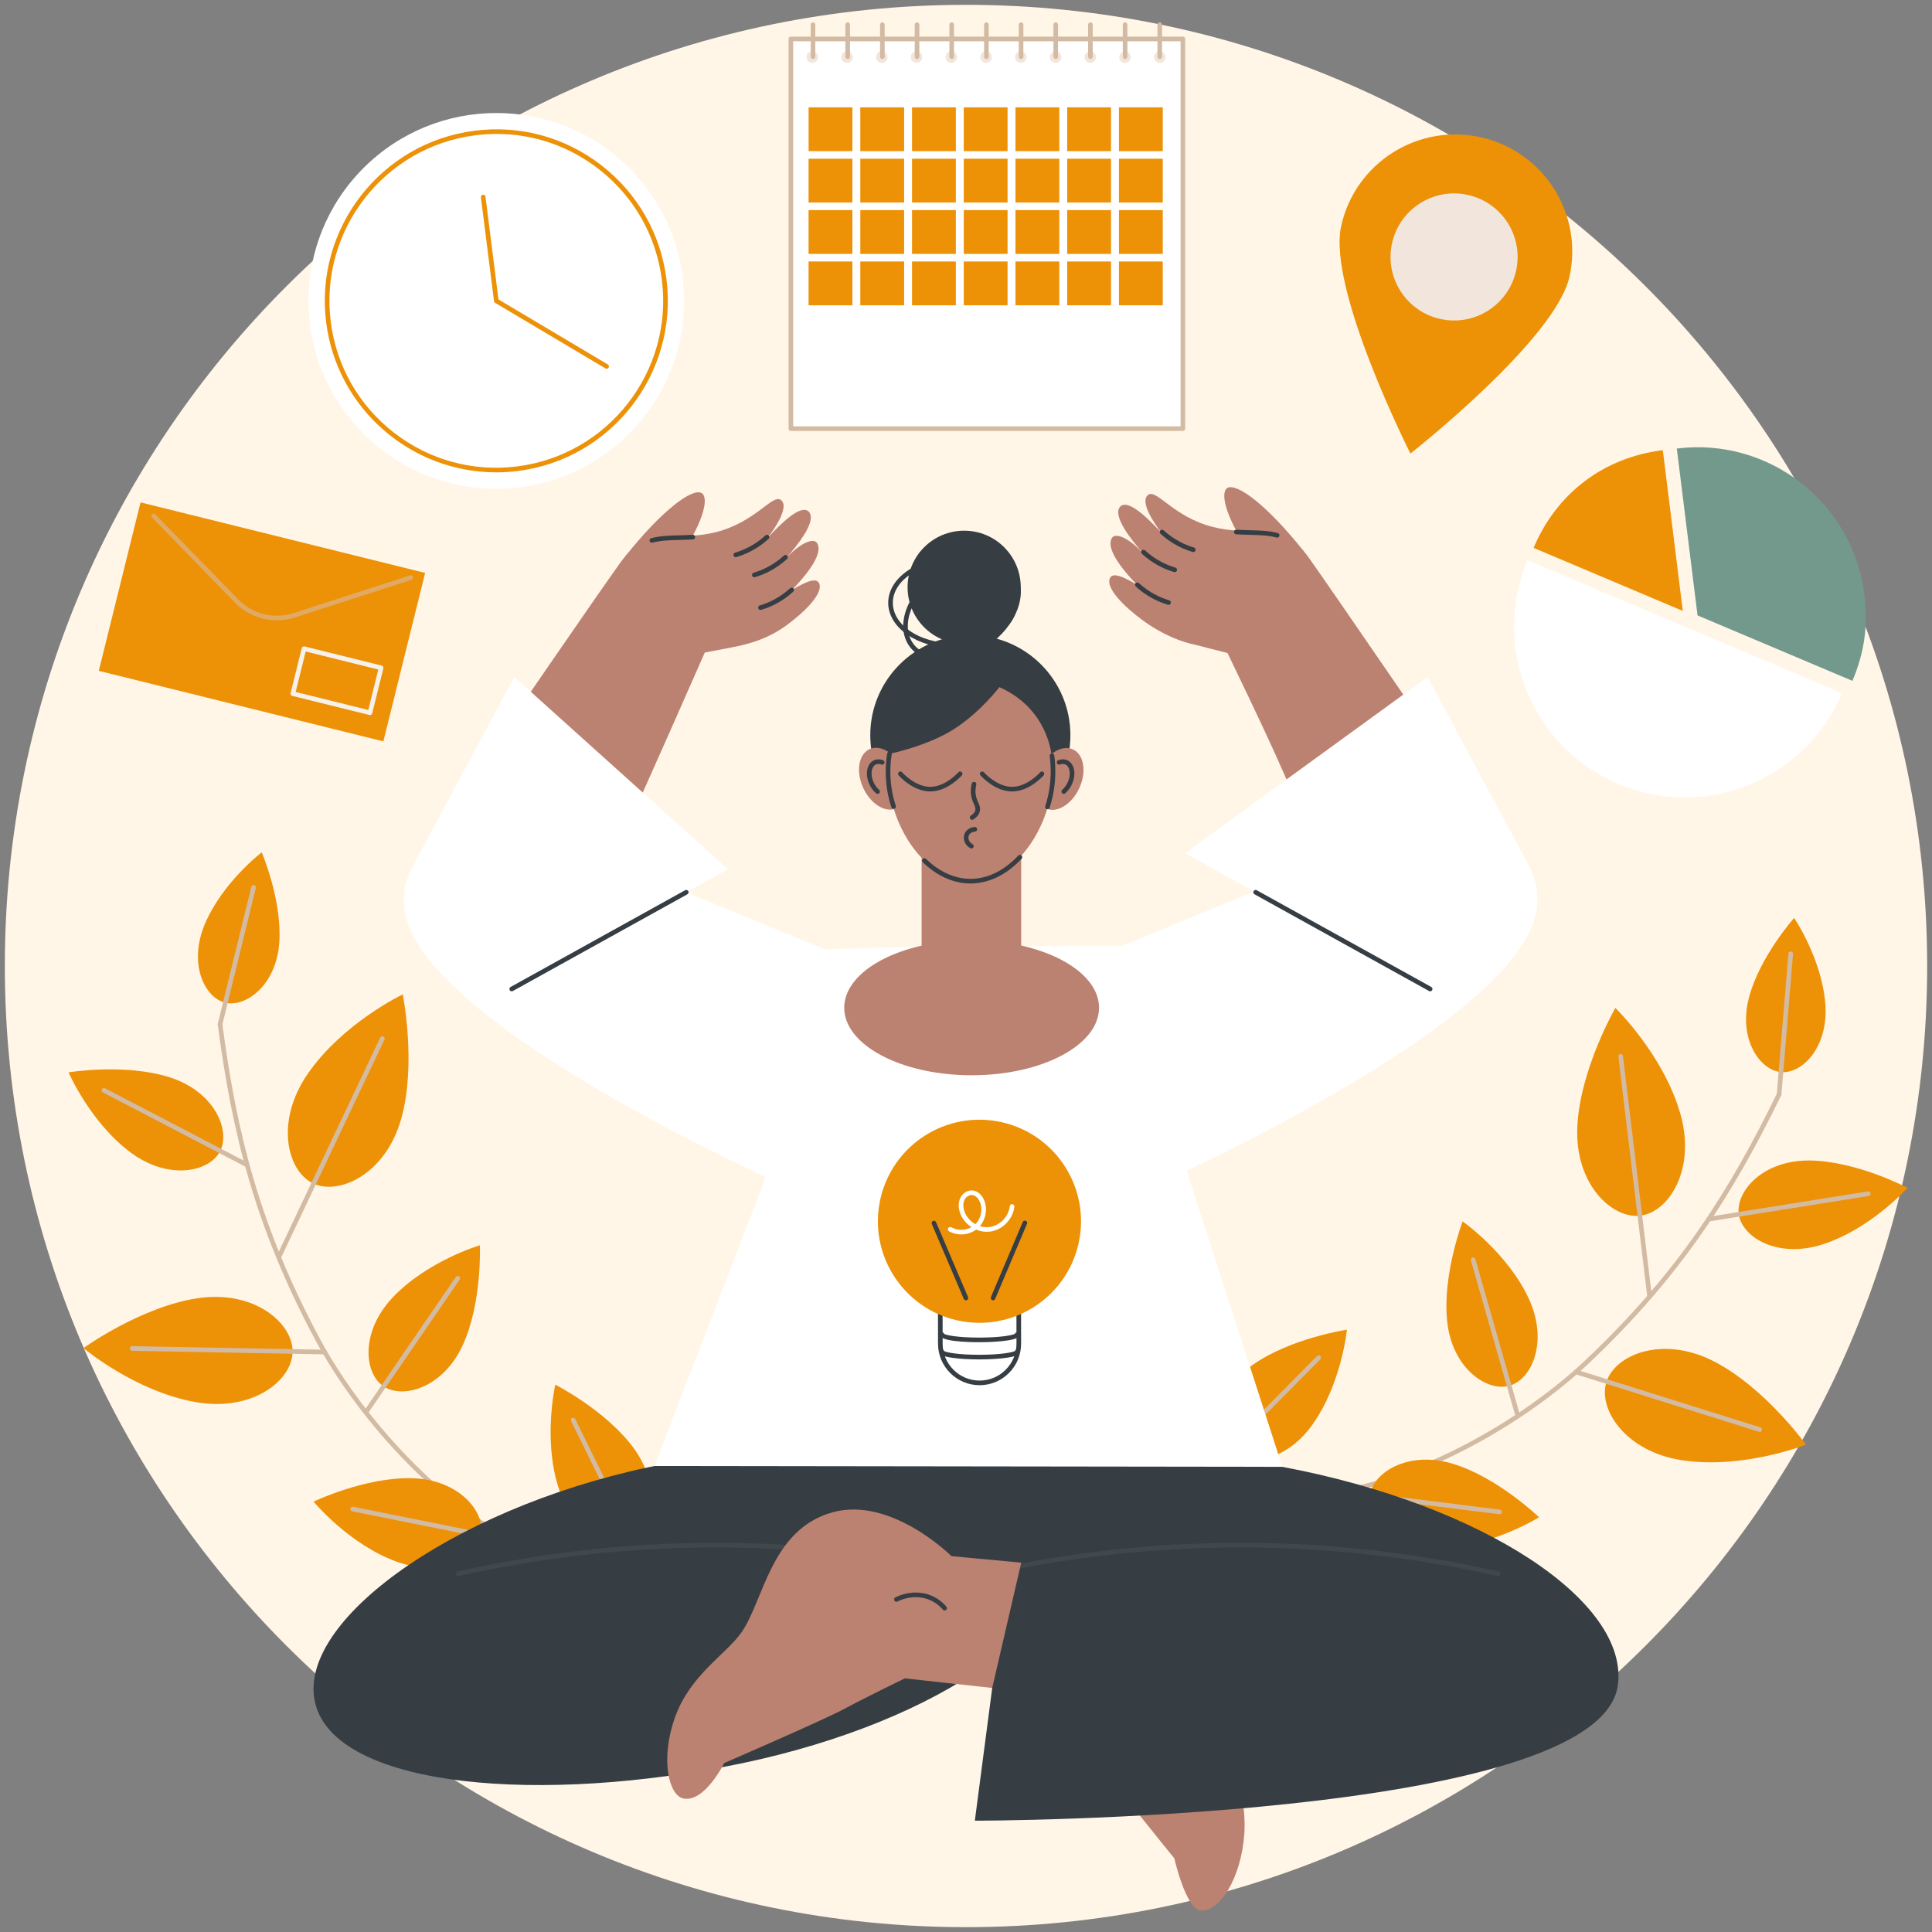 <svg width="362" height="362" viewBox="0 0 362 362" fill="none" xmlns="http://www.w3.org/2000/svg">
<rect x="0" y="0" width="362" height="362" fill="#808080" stroke="none"/>
<g clip-path="url(#clip0_683_1270)">
<path d="M181 361.094C280.463 361.094 361.094 280.463 361.094 181C361.094 81.537 280.463 0.906 181 0.906C81.537 0.906 0.906 81.537 0.906 181C0.906 280.463 81.537 361.094 181 361.094Z" fill="#FFF6E8"/>
<path d="M242.515 280.67C236.174 280.67 230.224 279.27 225.142 275.977C218.141 271.443 213.834 264.304 212.336 254.758C212.299 254.522 212.462 254.299 212.699 254.262C212.943 254.226 213.157 254.388 213.195 254.624C214.651 263.916 218.83 270.854 225.614 275.249C245.765 288.305 280.103 270.852 296.963 254.947C314.689 238.223 324.174 222.831 332.96 204.865C333.066 204.65 333.326 204.56 333.541 204.666C333.755 204.772 333.846 205.032 333.739 205.247C324.912 223.298 315.382 238.766 297.559 255.579C284.718 267.693 261.816 280.668 242.515 280.668V280.67Z" fill="#D3BBA3"/>
<path d="M341.612 233.129C333.21 235.877 326.5 231.936 325.811 227.604C325.122 223.274 330.275 217.338 339.115 217.444C347.913 217.55 357.423 222.569 357.423 222.569C357.423 222.569 350.595 230.19 341.612 233.129Z" fill="#ED9107"/>
<path d="M320.17 228.86C319.96 228.86 319.777 228.708 319.743 228.494C319.706 228.258 319.867 228.035 320.103 227.998L349.991 223.239C350.227 223.199 350.45 223.363 350.487 223.599C350.524 223.835 350.363 224.057 350.127 224.095L320.239 228.854C320.216 228.858 320.194 228.86 320.17 228.86Z" fill="#D3BBA3"/>
<path d="M314.854 208.703C317.824 219.111 312.689 227.137 307.359 227.779C302.027 228.421 295.006 221.837 295.548 211.027C296.087 200.267 302.671 188.865 302.671 188.865C302.671 188.865 311.677 197.574 314.852 208.703H314.854Z" fill="#ED9107"/>
<path d="M309.067 243.206C308.851 243.206 308.664 243.045 308.636 242.824L303.235 197.978C303.208 197.74 303.377 197.523 303.615 197.496C303.847 197.466 304.07 197.637 304.097 197.876L309.498 242.722C309.526 242.96 309.357 243.177 309.118 243.204C309.101 243.206 309.083 243.208 309.067 243.208V243.206Z" fill="#D3BBA3"/>
<path d="M342.018 188.192C342.61 196.175 337.689 201.22 333.731 200.885C329.773 200.553 325.673 194.732 327.687 186.983C329.69 179.27 336.166 171.999 336.166 171.999C336.166 171.999 341.384 179.656 342.018 188.192Z" fill="#ED9107"/>
<path d="M333.35 205.491C333.338 205.491 333.326 205.491 333.314 205.491C333.076 205.471 332.897 205.26 332.917 205.022L335.095 178.677C335.115 178.439 335.324 178.268 335.564 178.28C335.802 178.3 335.981 178.51 335.961 178.748L333.783 205.093C333.763 205.32 333.574 205.491 333.35 205.491Z" fill="#D3BBA3"/>
<path d="M315.299 273.627C304.589 272.053 299.387 264.072 300.995 258.948C302.604 253.825 311.492 250.133 321.123 255.075C330.708 259.993 338.392 270.685 338.392 270.685C338.392 270.685 326.75 275.31 315.299 273.627Z" fill="#ED9107"/>
<path d="M329.722 268.297C329.679 268.297 329.636 268.292 329.592 268.278L295.16 257.47C294.932 257.399 294.804 257.155 294.876 256.927C294.947 256.699 295.191 256.571 295.42 256.644L329.852 267.451C330.08 267.522 330.208 267.766 330.135 267.994C330.078 268.179 329.907 268.297 329.722 268.297Z" fill="#D3BBA3"/>
<path d="M286.435 243.289C290.172 251.3 287.066 258.435 282.851 259.639C278.635 260.844 272.122 256.441 271.165 247.653C270.212 238.906 274.052 228.86 274.052 228.86C274.052 228.86 282.437 234.721 286.435 243.287V243.289Z" fill="#ED9107"/>
<path d="M284.342 265.573C284.153 265.573 283.98 265.449 283.925 265.259L275.607 236.16C275.542 235.93 275.674 235.69 275.907 235.623C276.135 235.56 276.377 235.69 276.444 235.922L284.762 265.02C284.827 265.251 284.695 265.491 284.462 265.558C284.423 265.57 284.384 265.573 284.342 265.573Z" fill="#D3BBA3"/>
<path d="M245.86 267.012C240.707 274.194 232.966 274.982 229.85 271.895C226.734 268.809 227.384 260.976 234.576 255.837C241.736 250.721 252.372 249.148 252.372 249.148C252.372 249.148 251.371 259.33 245.86 267.01V267.012Z" fill="#ED9107"/>
<path d="M225.786 276.326C225.675 276.326 225.565 276.285 225.48 276.2C225.309 276.031 225.309 275.757 225.477 275.586L246.771 254.079C246.94 253.908 247.214 253.908 247.385 254.075C247.556 254.244 247.556 254.518 247.389 254.689L226.095 276.196C226.01 276.283 225.898 276.324 225.786 276.324V276.326Z" fill="#D3BBA3"/>
<path d="M270.252 290.029C261.418 290.328 256.071 284.673 256.614 280.321C257.157 275.97 263.763 271.704 272.22 274.269C280.64 276.822 288.375 284.291 288.375 284.291C288.375 284.291 279.696 289.708 270.25 290.029H270.252Z" fill="#ED9107"/>
<path d="M281.002 283.726C280.985 283.726 280.967 283.726 280.947 283.722L250.916 279.969C250.678 279.939 250.51 279.723 250.54 279.485C250.57 279.247 250.784 279.083 251.024 279.109L281.056 282.862C281.294 282.892 281.461 283.108 281.432 283.346C281.404 283.567 281.217 283.726 281 283.726H281.002Z" fill="#D3BBA3"/>
<path d="M114.468 294.38C92.556 294.38 69.167 269.907 59.151 251.211C47.579 229.613 43.446 211.923 40.799 192.004C40.767 191.766 40.934 191.548 41.171 191.516C41.411 191.485 41.627 191.652 41.659 191.888C44.294 211.714 48.408 229.318 59.916 250.8C70.862 271.23 97.888 298.673 121.146 292.678C128.974 290.66 135.136 285.405 139.465 277.056C139.575 276.841 139.837 276.761 140.049 276.871C140.262 276.981 140.344 277.243 140.234 277.456C135.788 286.033 129.438 291.438 121.361 293.52C119.091 294.105 116.787 294.378 114.466 294.378L114.468 294.38Z" fill="#D3BBA3"/>
<path d="M24.49 215.952C31.587 221.223 39.2 219.613 41.228 215.724C43.255 211.834 40.249 204.572 31.833 201.869C23.454 199.181 12.844 200.924 12.844 200.924C12.844 200.924 16.902 210.317 24.49 215.952Z" fill="#ED9107"/>
<path d="M46.316 218.723C46.249 218.723 46.18 218.708 46.115 218.674L19.278 204.682C19.065 204.572 18.983 204.31 19.093 204.097C19.203 203.885 19.465 203.802 19.677 203.912L46.514 217.905C46.727 218.015 46.809 218.277 46.699 218.489C46.623 218.639 46.471 218.723 46.313 218.723H46.316Z" fill="#D3BBA3"/>
<path d="M57.613 201.271C51.496 210.199 53.821 219.44 58.672 221.741C63.524 224.039 72.273 220.022 75.186 209.598C78.085 199.222 75.457 186.32 75.457 186.32C75.457 186.32 64.156 191.723 57.613 201.271Z" fill="#ED9107"/>
<path d="M52.297 235.851C52.234 235.851 52.171 235.837 52.112 235.809C51.896 235.707 51.803 235.449 51.906 235.233L71.249 194.413C71.352 194.197 71.609 194.104 71.828 194.207C72.044 194.309 72.137 194.567 72.035 194.783L52.691 235.603C52.616 235.76 52.461 235.851 52.299 235.851H52.297Z" fill="#D3BBA3"/>
<path d="M38.356 173.206C35.262 180.589 38.331 186.932 42.19 187.871C46.05 188.81 51.783 184.59 52.331 176.605C52.876 168.655 49.042 159.706 49.042 159.706C49.042 159.706 41.665 165.311 38.356 173.206Z" fill="#ED9107"/>
<path d="M41.228 192.382C41.194 192.382 41.159 192.378 41.123 192.37C40.891 192.313 40.747 192.079 40.804 191.845L47.091 166.169C47.148 165.937 47.382 165.793 47.617 165.85C47.849 165.907 47.992 166.142 47.935 166.376L41.649 192.052C41.6 192.25 41.422 192.382 41.228 192.382Z" fill="#D3BBA3"/>
<path d="M36.604 262.704C47.258 264.607 54.726 258.686 54.824 253.317C54.925 247.948 47.664 241.628 36.965 243.261C26.314 244.887 15.637 252.591 15.637 252.591C15.637 252.591 25.212 260.67 36.604 262.704Z" fill="#ED9107"/>
<path d="M60.835 253.768H60.827L24.744 253.098C24.503 253.095 24.313 252.896 24.319 252.656C24.322 252.419 24.517 252.23 24.752 252.23H24.759L60.843 252.9C61.083 252.904 61.274 253.102 61.268 253.343C61.264 253.579 61.069 253.768 60.835 253.768Z" fill="#D3BBA3"/>
<path d="M73.599 243.084C67.513 249.497 68.198 257.248 71.814 259.728C75.431 262.208 83.003 260.096 86.696 252.065C90.372 244.07 89.916 233.328 89.916 233.328C89.916 233.328 80.104 236.227 73.597 243.084H73.599Z" fill="#ED9107"/>
<path d="M68.653 264.904C68.568 264.904 68.484 264.88 68.409 264.827C68.21 264.691 68.161 264.422 68.297 264.223L85.413 239.264C85.548 239.067 85.82 239.016 86.017 239.152C86.216 239.287 86.265 239.557 86.129 239.756L69.013 264.715C68.929 264.837 68.793 264.904 68.655 264.904H68.653Z" fill="#D3BBA3"/>
<path d="M104.556 278.449C107.166 286.895 114.257 290.097 118.192 288.159C122.126 286.22 123.994 278.585 118.802 271.431C113.633 264.31 104.044 259.444 104.044 259.444C104.044 259.444 101.767 269.419 104.556 278.449Z" fill="#ED9107"/>
<path d="M120.78 293.672C120.621 293.672 120.465 293.583 120.39 293.43L107.014 266.282C106.908 266.067 106.997 265.805 107.211 265.701C107.428 265.597 107.685 265.683 107.792 265.898L121.168 293.046C121.274 293.26 121.186 293.522 120.971 293.626C120.91 293.656 120.843 293.672 120.78 293.672Z" fill="#D3BBA3"/>
<path d="M74.125 292.544C82.409 295.628 89.272 291.961 90.136 287.663C91.001 283.364 86.09 277.225 77.254 276.975C68.458 276.727 58.755 281.356 58.755 281.356C58.755 281.356 65.268 289.245 74.127 292.544H74.125Z" fill="#ED9107"/>
<path d="M95.738 289.143C95.711 289.143 95.681 289.141 95.652 289.135L65.98 283.173C65.746 283.126 65.593 282.898 65.64 282.661C65.687 282.427 65.917 282.272 66.152 282.321L95.823 288.283C96.057 288.33 96.211 288.558 96.163 288.794C96.122 289.001 95.941 289.143 95.738 289.143Z" fill="#D3BBA3"/>
<path d="M201.112 293.918C201.112 293.918 214.809 289.997 224.05 296.673C232.255 302.604 229 325.156 229 325.156C229 325.156 233.771 334.765 233.149 343.618C232.56 352.002 228.447 358.33 224.961 357.968C222.174 357.679 220.03 348.196 220.03 348.196C220.03 348.196 207.241 332.495 204.887 328.913C202.533 325.333 197.964 318.22 197.964 318.22L182.691 312.049L189.023 288.794L201.112 293.914V293.918Z" fill="#BC8271"/>
<path d="M240.274 274.842C233.668 273.602 227.209 272.793 221.032 272.383V259.009H143.118V271.871C137.235 272.293 131.105 273.078 124.843 274.253C87.206 281.317 55.99 302.856 58.936 318.55C61.883 334.243 97.874 338.15 135.51 331.086C154.541 327.514 171.136 321.03 182.514 313.464C183.211 313.927 185.911 316.277 185.911 316.277L182.656 341.144C182.656 341.144 299.658 341.144 303.137 315.773C305.285 300.108 277.909 281.908 240.274 274.844V274.842Z" fill="#363E44"/>
<path d="M183.171 295.538C182.975 295.538 182.795 295.402 182.748 295.201C182.695 294.967 182.841 294.735 183.075 294.681C196.894 291.507 211.067 289.661 225.203 289.196C243.84 288.582 262.56 290.349 280.835 294.447C281.07 294.5 281.217 294.731 281.164 294.965C281.111 295.199 280.881 295.347 280.647 295.294C262.442 291.211 243.799 289.452 225.233 290.062C211.152 290.527 197.034 292.365 183.27 295.526C183.236 295.534 183.205 295.538 183.171 295.538Z" fill="#40484C"/>
<path d="M183.451 295.538C183.419 295.538 183.386 295.534 183.352 295.526C169.589 292.363 155.47 290.525 141.39 290.062C122.825 289.452 104.18 291.212 85.976 295.294C85.743 295.347 85.509 295.199 85.458 294.965C85.405 294.731 85.553 294.498 85.787 294.447C104.062 290.347 122.778 288.578 141.419 289.196C155.555 289.661 169.73 291.507 183.547 294.682C183.781 294.735 183.927 294.969 183.874 295.201C183.829 295.402 183.65 295.538 183.451 295.538Z" fill="#40484C"/>
<path d="M178.276 291.577C178.276 291.577 166.992 280.327 156.002 283.36C144.397 286.562 143.086 299.978 138.919 305.883C136.018 309.994 129.34 313.811 126.498 321.721C123.654 329.629 125.311 336.44 128.059 336.987C132.038 337.778 135.691 330.346 135.691 330.346C135.691 330.346 154.49 322.199 158.259 320.16C162.028 318.121 169.539 314.476 169.539 314.476L185.913 316.275L191.349 292.794L178.276 291.577Z" fill="#BC8271"/>
<path d="M176.997 301.751C176.873 301.751 176.749 301.698 176.662 301.596C176.184 301.021 174.828 299.651 172.55 299.33C170.598 299.055 168.956 299.681 168.151 300.078C167.937 300.184 167.677 300.096 167.571 299.881C167.465 299.667 167.553 299.407 167.768 299.301C168.661 298.86 170.486 298.163 172.671 298.472C175.155 298.822 176.654 300.234 177.327 301.043C177.481 301.228 177.455 301.501 177.272 301.653C177.192 301.72 177.093 301.753 176.995 301.753L176.997 301.751Z" fill="#363E44"/>
<path d="M75.979 171.448C80.508 192.794 147.153 222.217 147.153 222.217L168.502 183.635L91.266 151.801C91.266 151.801 73.094 157.857 75.977 171.446L75.979 171.448Z" fill="white"/>
<path d="M153.205 177.914C153.205 177.914 169.048 177.325 181.67 177.3C221.194 177.221 210.103 177.3 210.103 177.3L222.548 220.016L240.274 274.84L122.609 274.684L143.029 221.804L153.205 177.912V177.914Z" fill="white"/>
<path d="M287.754 171.235C283.225 192.581 216.58 222.004 216.58 222.004L195.231 183.423L272.467 151.588C272.467 151.588 290.639 157.645 287.756 171.233L287.754 171.235Z" fill="white"/>
<path d="M85.253 150.547C95.748 134.856 112.443 110.7 116.275 105.368C116.676 104.809 117.381 103.821 118.609 102.831C123.164 99.166 127.628 101.369 134.176 99.7C141.604 97.806 144.716 92.533 146.308 93.673C147.416 94.466 146.802 96.785 143.931 100.674C146.452 97.97 150.032 94.452 151.524 95.85C153.158 97.556 149.438 102.184 147.05 104.872C149.942 101.617 152.451 100.751 153.089 101.737C154.091 103.29 152.437 106.337 148.45 110.49C152.004 108.39 153.179 108.411 153.53 109.421C154.169 111.263 150.827 114.617 147.418 117.129C143.58 119.957 139.624 120.817 137.115 121.301C137.115 121.301 132.056 122.266 132.056 122.268C122.144 144.833 119.481 150.545 112.315 166.645C110.898 169.83 85.253 150.545 85.253 150.543V150.547Z" fill="#BC8271"/>
<path d="M128.527 102.632C132.473 96.153 132.523 92.98 131.475 92.388C129.716 91.392 124.083 95.543 117.123 104.286C120.341 104.111 125.307 102.808 128.525 102.632H128.527Z" fill="#BC8271"/>
<path d="M122.142 101.693C121.951 101.693 121.776 101.566 121.723 101.373C121.66 101.14 121.798 100.902 122.028 100.841C123.679 100.394 125.384 100.353 127.191 100.308C128.025 100.286 128.885 100.267 129.785 100.204C130.039 100.198 130.231 100.369 130.247 100.607C130.263 100.847 130.082 101.054 129.844 101.07C128.927 101.133 128.055 101.154 127.212 101.174C125.46 101.217 123.805 101.258 122.254 101.678C122.217 101.688 122.177 101.693 122.14 101.693H122.142Z" fill="#363E44"/>
<path d="M137.861 104.398C137.674 104.398 137.5 104.276 137.445 104.089C137.376 103.859 137.506 103.616 137.737 103.549C138.597 103.294 139.435 102.955 140.23 102.548C141.384 101.955 142.456 101.207 143.419 100.326C143.596 100.164 143.87 100.176 144.033 100.353C144.194 100.53 144.183 100.804 144.005 100.967C142.988 101.9 141.85 102.693 140.628 103.321C139.785 103.754 138.896 104.11 137.986 104.382C137.945 104.394 137.904 104.4 137.862 104.4L137.861 104.398Z" fill="#363E44"/>
<path d="M141.338 108.161C141.151 108.161 140.978 108.039 140.923 107.85C140.854 107.62 140.986 107.38 141.214 107.311C142.073 107.055 142.911 106.719 143.706 106.309C144.86 105.717 145.932 104.969 146.895 104.087C147.072 103.926 147.345 103.937 147.509 104.115C147.67 104.292 147.658 104.565 147.481 104.729C146.462 105.664 145.324 106.455 144.104 107.083C143.259 107.516 142.372 107.874 141.462 108.144C141.421 108.155 141.38 108.161 141.338 108.161Z" fill="#363E44"/>
<path d="M142.49 114.288C142.303 114.288 142.13 114.166 142.075 113.979C142.006 113.749 142.136 113.507 142.366 113.44C143.226 113.184 144.064 112.846 144.86 112.438C146.015 111.846 147.088 111.098 148.048 110.216C148.225 110.055 148.499 110.067 148.662 110.244C148.824 110.421 148.812 110.694 148.635 110.858C147.617 111.791 146.48 112.582 145.257 113.212C144.417 113.645 143.527 114.001 142.616 114.273C142.575 114.284 142.533 114.29 142.492 114.29L142.49 114.288Z" fill="#363E44"/>
<path d="M275.74 148.843C275.74 148.843 249.003 109.742 245.171 104.41C244.769 103.851 244.065 102.863 242.837 101.873C238.282 98.208 233.818 100.41 227.27 98.741C219.842 96.848 216.73 91.575 215.138 92.715C214.029 93.508 214.644 95.826 217.515 99.716C214.994 97.011 211.414 93.494 209.922 94.891C208.288 96.598 212.008 101.225 214.396 103.914C211.504 100.658 208.995 99.792 208.357 100.778C207.355 102.331 209.009 105.378 212.996 109.531C209.442 107.431 208.266 107.453 207.916 108.462C207.276 110.305 210.619 113.659 214.028 116.17C217.866 118.998 221.554 120.354 224.062 120.839C224.062 120.839 230.002 122.364 230.004 122.364C241.425 146.05 241.788 147.619 249.129 165.687C250.442 168.915 267.725 156.604 275.738 148.841L275.74 148.843Z" fill="#BC8271"/>
<path d="M232.918 101.674C228.972 95.195 228.923 92.022 229.97 91.429C231.73 90.433 237.363 94.584 244.322 103.327C241.104 103.152 236.138 101.849 232.92 101.674H232.918Z" fill="#BC8271"/>
<path d="M239.303 100.735C239.266 100.735 239.227 100.731 239.189 100.719C237.638 100.3 235.985 100.259 234.233 100.215C233.391 100.194 232.519 100.172 231.602 100.111C231.364 100.095 231.182 99.889 231.198 99.648C231.214 99.41 231.417 99.235 231.661 99.245C232.558 99.306 233.42 99.328 234.255 99.349C236.06 99.395 237.766 99.436 239.418 99.883C239.65 99.946 239.786 100.184 239.723 100.414C239.67 100.607 239.494 100.735 239.303 100.735Z" fill="#363E44"/>
<path d="M223.585 103.439C223.544 103.439 223.503 103.433 223.461 103.422C222.55 103.15 221.66 102.792 220.82 102.361C219.598 101.731 218.46 100.94 217.442 100.007C217.265 99.845 217.253 99.57 217.415 99.393C217.576 99.216 217.852 99.204 218.029 99.365C218.991 100.247 220.064 100.993 221.217 101.587C222.011 101.995 222.851 102.333 223.711 102.589C223.942 102.658 224.071 102.9 224.003 103.128C223.947 103.317 223.774 103.437 223.587 103.437L223.585 103.439Z" fill="#363E44"/>
<path d="M220.107 107.203C220.066 107.203 220.025 107.197 219.983 107.185C219.074 106.913 218.184 106.557 217.342 106.124C216.12 105.496 214.984 104.705 213.964 103.77C213.787 103.609 213.775 103.333 213.937 103.156C214.098 102.979 214.374 102.967 214.551 103.128C215.513 104.01 216.586 104.758 217.739 105.351C218.537 105.76 219.375 106.097 220.231 106.352C220.462 106.421 220.591 106.661 220.523 106.892C220.467 107.081 220.294 107.203 220.107 107.203Z" fill="#363E44"/>
<path d="M218.954 113.33C218.913 113.33 218.871 113.324 218.83 113.312C217.919 113.04 217.029 112.682 216.189 112.251C214.964 111.621 213.829 110.83 212.811 109.897C212.634 109.736 212.622 109.46 212.784 109.283C212.945 109.106 213.22 109.094 213.398 109.255C214.358 110.137 215.433 110.883 216.586 111.478C217.379 111.885 218.218 112.224 219.08 112.479C219.31 112.548 219.44 112.79 219.371 113.019C219.316 113.208 219.143 113.328 218.956 113.328L218.954 113.33Z" fill="#363E44"/>
<path d="M77.38 162.225L96.366 126.844L136.39 162.857L95.884 185.306L77.38 162.225Z" fill="white"/>
<path d="M95.884 185.741C95.73 185.741 95.583 185.661 95.504 185.517C95.388 185.308 95.465 185.043 95.673 184.927L128.374 166.803C128.582 166.687 128.848 166.764 128.964 166.972C129.08 167.181 129.003 167.447 128.795 167.563L96.094 185.686C96.028 185.724 95.957 185.741 95.884 185.741Z" fill="#363E44"/>
<path d="M286.47 162.225L267.487 126.844L222.042 159.853L267.969 185.306L286.47 162.225Z" fill="white"/>
<path d="M267.967 185.741C267.896 185.741 267.823 185.724 267.756 185.686L235.056 167.563C234.845 167.447 234.771 167.183 234.887 166.972C235.003 166.762 235.267 166.687 235.477 166.803L268.177 184.926C268.388 185.043 268.463 185.306 268.347 185.517C268.268 185.661 268.118 185.741 267.967 185.741Z" fill="#363E44"/>
<path d="M183.539 259.546C179.252 259.546 175.763 256.061 175.757 251.774L175.747 244.424C175.747 244.184 175.94 243.991 176.18 243.989L190.879 243.97C190.993 243.97 191.103 244.015 191.186 244.096C191.267 244.176 191.314 244.287 191.314 244.403L191.324 251.752C191.328 253.831 190.519 255.787 189.05 257.259C187.582 258.732 185.63 259.542 183.549 259.546H183.539ZM176.615 244.857L176.625 251.772C176.631 255.582 179.731 258.678 183.541 258.678H183.551C185.397 258.676 187.133 257.954 188.438 256.647C189.743 255.34 190.46 253.602 190.458 251.754L190.448 244.84L176.617 244.857H176.615Z" fill="#363E44"/>
<path d="M202.269 232.08C204.063 221.726 197.123 211.878 186.769 210.084C176.415 208.29 166.567 215.229 164.773 225.583C162.979 235.937 169.919 245.785 180.273 247.579C190.627 249.373 200.475 242.434 202.269 232.08Z" fill="#ED9107"/>
<path d="M183.476 254.714C181.599 254.714 179.833 254.61 178.499 254.421C176.745 254.173 176.062 253.854 176.062 253.283C176.062 253.043 176.257 252.848 176.495 252.848C176.686 252.848 176.849 252.972 176.906 253.146C177.296 253.405 179.499 253.846 183.472 253.846H183.543C187.56 253.84 189.785 253.39 190.178 253.128C190.235 252.955 190.399 252.831 190.59 252.831C190.83 252.831 191.023 253.023 191.023 253.264C191.023 253.834 190.342 254.155 188.588 254.409C187.238 254.604 185.447 254.712 183.543 254.714H183.476Z" fill="#363E44"/>
<path d="M183.469 251.492C181.183 251.492 176.058 251.349 176.056 250.061C176.056 249.821 176.249 249.626 176.489 249.626C176.68 249.626 176.843 249.75 176.901 249.924C177.292 250.183 179.493 250.624 183.467 250.624H183.537C187.555 250.618 189.779 250.168 190.172 249.906C190.229 249.733 190.393 249.609 190.584 249.609C190.824 249.609 191.017 249.802 191.017 250.042C191.017 250.612 190.336 250.933 188.582 251.187C187.232 251.382 185.441 251.49 183.537 251.492H183.467H183.469Z" fill="#363E44"/>
<path d="M180.987 243.643C180.819 243.643 180.658 243.544 180.587 243.379L174.59 229.336C174.495 229.115 174.598 228.859 174.818 228.767C175.037 228.672 175.293 228.775 175.387 228.995L181.384 243.039C181.479 243.259 181.376 243.515 181.156 243.607C181.101 243.631 181.044 243.643 180.985 243.643H180.987Z" fill="#363E44"/>
<path d="M186.069 243.637C186.012 243.637 185.955 243.625 185.9 243.603C185.679 243.509 185.577 243.255 185.669 243.035L191.631 228.976C191.726 228.755 191.979 228.653 192.2 228.745C192.42 228.84 192.525 229.094 192.43 229.314L186.468 243.373C186.398 243.539 186.238 243.637 186.069 243.637Z" fill="#363E44"/>
<path d="M180.089 231.294C179.3 231.294 178.511 231.103 177.824 230.712C177.615 230.593 177.542 230.328 177.662 230.119C177.78 229.911 178.046 229.838 178.255 229.958C179.4 230.609 180.884 230.578 182.024 229.932C181.008 229.275 180.205 228.293 179.841 227.133C179.542 226.181 179.57 225.242 179.92 224.49C180.359 223.553 181.319 222.959 182.25 223.055C183.325 223.161 184.073 224.081 184.413 224.905C185.071 226.498 184.724 228.438 183.608 229.737C184.148 229.909 184.717 229.975 185.283 229.918C187.273 229.718 188.992 228.001 189.196 226.011C189.22 225.773 189.436 225.608 189.673 225.624C189.911 225.647 190.084 225.862 190.06 226.1C189.816 228.484 187.756 230.54 185.372 230.782C184.53 230.867 183.677 230.721 182.9 230.397C182.093 230.989 181.089 231.296 180.089 231.296V231.294ZM182.059 223.911C181.524 223.911 180.969 224.293 180.707 224.856C180.447 225.409 180.436 226.126 180.67 226.872C181.004 227.94 181.79 228.832 182.764 229.371C183.823 228.322 184.183 226.616 183.612 225.234C183.368 224.642 182.861 223.984 182.168 223.915C182.132 223.911 182.097 223.909 182.061 223.909L182.059 223.911Z" fill="white"/>
<path d="M181.811 156.515C192.166 156.515 200.561 148.121 200.561 137.766C200.561 127.411 192.166 119.016 181.811 119.016C171.456 119.016 163.062 127.411 163.062 137.766C163.062 148.121 171.456 156.515 181.811 156.515Z" fill="#363E44"/>
<path d="M191.34 153.185H172.683V185.306H191.34V153.185Z" fill="#BC8271"/>
<path d="M197.291 144.583C197.291 154.57 190.375 165.106 181.841 165.106C173.307 165.106 166.39 154.57 166.39 144.583C166.39 143.446 166.481 142.332 166.652 141.253C166.652 141.253 173.804 139.791 178.768 136.6C183.742 133.402 187.259 128.753 187.259 128.753C193.119 131.321 197.291 136.829 197.291 144.583Z" fill="#BC8271"/>
<path d="M181.841 165.539C178.692 165.539 175.601 164.162 172.901 161.558C172.728 161.39 172.724 161.117 172.889 160.944C173.056 160.77 173.33 160.766 173.503 160.932C176.038 163.378 178.922 164.67 181.841 164.67C185.016 164.67 188.112 163.162 190.79 160.31C190.954 160.135 191.229 160.127 191.404 160.29C191.58 160.454 191.587 160.729 191.424 160.904C188.576 163.935 185.264 165.537 181.843 165.537L181.841 165.539Z" fill="#363E44"/>
<path d="M167.983 151.443C170.041 150.504 170.578 147.264 169.182 144.206C167.787 141.149 164.987 139.431 162.929 140.37C160.871 141.309 160.334 144.55 161.73 147.607C163.125 150.665 165.925 152.382 167.983 151.443Z" fill="#BC8271"/>
<path d="M164.43 148.746C164.329 148.746 164.229 148.713 164.148 148.642C163.637 148.205 163.204 147.619 162.897 146.947C162.495 146.068 162.349 145.129 162.487 144.304C162.635 143.416 163.087 142.757 163.763 142.45C164.274 142.216 164.861 142.212 165.459 142.436C165.684 142.521 165.798 142.771 165.713 142.995C165.628 143.22 165.379 143.332 165.154 143.249C164.892 143.151 164.499 143.07 164.125 143.239C163.719 143.424 163.444 143.853 163.345 144.446C163.237 145.103 163.359 145.863 163.69 146.587C163.944 147.144 164.298 147.626 164.715 147.983C164.898 148.138 164.92 148.412 164.764 148.595C164.678 148.695 164.556 148.746 164.434 148.746H164.43Z" fill="#363E44"/>
<path d="M202.238 147.65C203.634 144.592 203.097 141.352 201.039 140.413C198.981 139.473 196.181 141.191 194.786 144.249C193.39 147.306 193.928 150.546 195.986 151.486C198.043 152.425 200.843 150.707 202.238 147.65Z" fill="#BC8271"/>
<path d="M196.256 151.63C196.211 151.63 196.166 151.624 196.121 151.608C195.892 151.533 195.768 151.289 195.843 151.061C196.526 148.979 196.87 146.78 196.87 144.526C196.87 143.566 196.806 142.601 196.68 141.663C196.648 141.424 196.813 141.206 197.052 141.174C197.292 141.143 197.508 141.308 197.54 141.546C197.672 142.525 197.738 143.528 197.738 144.526C197.738 146.871 197.378 149.16 196.668 151.331C196.609 151.514 196.437 151.63 196.254 151.63H196.256Z" fill="#363E44"/>
<path d="M167.431 151.555C167.248 151.555 167.079 151.439 167.02 151.258C166.315 149.13 165.957 146.884 165.957 144.584C165.957 143.442 166.048 142.298 166.225 141.184C166.262 140.948 166.481 140.785 166.721 140.824C166.957 140.862 167.118 141.084 167.081 141.32C166.912 142.389 166.825 143.487 166.825 144.582C166.825 146.79 167.168 148.943 167.843 150.984C167.917 151.213 167.795 151.457 167.567 151.533C167.522 151.549 167.477 151.555 167.431 151.555Z" fill="#363E44"/>
<path d="M182.15 153.604C182.006 153.604 181.866 153.533 181.784 153.403C181.656 153.2 181.715 152.933 181.918 152.805C182.38 152.51 182.658 152.179 182.742 151.823C182.825 151.474 182.711 151.191 182.485 150.677C182.319 150.303 182.114 149.837 181.996 149.236C181.847 148.471 181.874 147.66 182.079 146.827C182.136 146.595 182.372 146.453 182.605 146.508C182.837 146.566 182.98 146.802 182.923 147.034C182.75 147.745 182.725 148.429 182.851 149.071C182.949 149.577 183.126 149.977 183.28 150.329C183.518 150.868 183.742 151.376 183.587 152.025C183.449 152.61 183.043 153.12 182.384 153.539C182.311 153.584 182.231 153.606 182.152 153.606L182.15 153.604Z" fill="#363E44"/>
<path d="M182.012 158.979C181.943 158.979 181.874 158.963 181.809 158.928C180.798 158.391 180.325 157.198 180.735 156.214C181.038 155.486 181.786 154.99 182.638 154.952C182.87 154.94 183.081 155.127 183.091 155.367C183.1 155.608 182.915 155.81 182.675 155.82C182.158 155.844 181.709 156.129 181.536 156.548C181.301 157.115 181.606 157.84 182.217 158.164C182.429 158.277 182.51 158.54 182.396 158.751C182.317 158.898 182.167 158.981 182.012 158.981V158.979Z" fill="#363E44"/>
<path d="M199.313 148.746C199.191 148.746 199.069 148.695 198.983 148.595C198.827 148.412 198.849 148.138 199.032 147.983C199.449 147.626 199.803 147.144 200.057 146.587C200.388 145.863 200.51 145.103 200.402 144.446C200.303 143.851 200.026 143.422 199.622 143.239C199.246 143.068 198.855 143.149 198.591 143.247C198.368 143.33 198.116 143.218 198.032 142.993C197.947 142.769 198.061 142.519 198.286 142.434C198.884 142.21 199.471 142.216 199.982 142.45C200.657 142.757 201.11 143.416 201.258 144.304C201.396 145.129 201.25 146.068 200.848 146.947C200.541 147.619 200.108 148.205 199.597 148.642C199.514 148.713 199.416 148.746 199.315 148.746H199.313Z" fill="#363E44"/>
<path d="M180.656 120.64C186.512 120.64 191.259 115.893 191.259 110.037C191.259 104.181 186.512 99.434 180.656 99.434C174.8 99.434 170.053 104.181 170.053 110.037C170.053 115.893 174.8 120.64 180.656 120.64Z" fill="#363E44"/>
<path d="M178.495 121.366C171.838 121.366 166.424 117.589 166.424 112.948C166.424 108.307 171.838 104.53 178.495 104.53C185.152 104.53 190.566 108.307 190.566 112.948C190.566 117.589 185.152 121.366 178.495 121.366ZM178.495 105.398C172.319 105.398 167.292 108.785 167.292 112.948C167.292 117.111 172.317 120.498 178.495 120.498C184.673 120.498 189.698 117.111 189.698 112.948C189.698 108.785 184.673 105.398 178.495 105.398Z" fill="#363E44"/>
<path d="M176.657 123.874C173.988 123.874 171.671 122.921 170.343 121.014C167.691 117.203 169.976 111.011 175.438 107.209C178.06 105.382 181.02 104.367 183.772 104.349H183.849C186.626 104.349 188.862 105.366 190.153 107.221C191.456 109.092 191.625 111.57 190.633 114.202C189.661 116.776 187.681 119.199 185.059 121.026C182.331 122.925 179.32 123.874 176.657 123.874ZM183.851 105.215H183.78C181.201 105.233 178.416 106.193 175.936 107.919C170.868 111.448 168.679 117.101 171.057 120.518C173.437 123.935 179.497 123.842 184.565 120.313C187.045 118.587 188.911 116.308 189.824 113.895C190.714 111.539 190.58 109.344 189.444 107.715C188.32 106.101 186.336 105.215 183.851 105.215Z" fill="#363E44"/>
<path d="M174.299 148.298C171.047 148.298 168.48 145.396 168.372 145.274C168.215 145.093 168.234 144.82 168.414 144.662C168.595 144.505 168.868 144.522 169.026 144.704C169.049 144.731 171.445 147.431 174.299 147.431C177.153 147.431 179.548 144.731 179.571 144.704C179.729 144.524 180.003 144.505 180.184 144.662C180.365 144.82 180.382 145.093 180.225 145.274C180.117 145.398 177.55 148.298 174.299 148.298Z" fill="#363E44"/>
<path d="M189.629 148.298C186.376 148.298 183.811 145.396 183.703 145.274C183.545 145.093 183.565 144.82 183.744 144.662C183.923 144.505 184.199 144.522 184.356 144.704C184.38 144.731 186.775 147.431 189.629 147.431C192.483 147.431 194.878 144.731 194.902 144.704C195.06 144.524 195.333 144.505 195.514 144.662C195.695 144.82 195.713 145.093 195.556 145.274C195.447 145.398 192.881 148.298 189.629 148.298Z" fill="#363E44"/>
<path d="M182.055 201.474C195.24 201.474 205.928 195.81 205.928 188.824C205.928 181.837 195.24 176.174 182.055 176.174C168.871 176.174 158.183 181.837 158.183 188.824C158.183 195.81 168.871 201.474 182.055 201.474Z" fill="#BC8271"/>
<path d="M221.64 7.295H148.186V80.315H221.64V7.295Z" fill="white"/>
<path d="M221.64 80.748H148.185C147.945 80.748 147.752 80.553 147.752 80.315V7.295C147.752 7.055 147.947 6.862 148.185 6.862H221.64C221.88 6.862 222.073 7.057 222.073 7.295V80.315C222.073 80.555 221.878 80.748 221.64 80.748ZM148.62 79.88H221.207V7.728H148.62V79.88Z" fill="#D3BBA3"/>
<path d="M217.867 20.114H209.658V28.323H217.867V20.114Z" fill="#ED9107"/>
<path d="M208.173 20.114H199.964V28.323H208.173V20.114Z" fill="#ED9107"/>
<path d="M198.482 20.114H190.272V28.323H198.482V20.114Z" fill="#ED9107"/>
<path d="M188.79 20.114H180.581V28.323H188.79V20.114Z" fill="#ED9107"/>
<path d="M179.099 20.114H170.889V28.323H179.099V20.114Z" fill="#ED9107"/>
<path d="M169.405 20.114H161.195V28.323H169.405V20.114Z" fill="#ED9107"/>
<path d="M159.719 20.114H151.51V28.323H159.719V20.114Z" fill="#ED9107"/>
<path d="M217.867 29.741H209.658V37.95H217.867V29.741Z" fill="#ED9107"/>
<path d="M208.173 29.741H199.964V37.95H208.173V29.741Z" fill="#ED9107"/>
<path d="M198.482 29.741H190.272V37.95H198.482V29.741Z" fill="#ED9107"/>
<path d="M188.79 29.741H180.581V37.95H188.79V29.741Z" fill="#ED9107"/>
<path d="M179.099 29.741H170.889V37.95H179.099V29.741Z" fill="#ED9107"/>
<path d="M169.405 29.741H161.195V37.95H169.405V29.741Z" fill="#ED9107"/>
<path d="M159.713 29.741H151.504V37.95H159.713V29.741Z" fill="#ED9107"/>
<path d="M217.867 39.365H209.658V47.575H217.867V39.365Z" fill="#ED9107"/>
<path d="M208.173 39.365H199.964V47.575H208.173V39.365Z" fill="#ED9107"/>
<path d="M198.482 39.365H190.272V47.575H198.482V39.365Z" fill="#ED9107"/>
<path d="M188.79 39.365H180.581V47.575H188.79V39.365Z" fill="#ED9107"/>
<path d="M179.099 39.365H170.889V47.575H179.099V39.365Z" fill="#ED9107"/>
<path d="M169.405 39.365H161.195V47.575H169.405V39.365Z" fill="#ED9107"/>
<path d="M159.713 39.365H151.504V47.575H159.713V39.365Z" fill="#ED9107"/>
<path d="M217.867 48.992H209.658V57.202H217.867V48.992Z" fill="#ED9107"/>
<path d="M208.173 48.992H199.964V57.202H208.173V48.992Z" fill="#ED9107"/>
<path d="M198.482 48.992H190.272V57.202H198.482V48.992Z" fill="#ED9107"/>
<path d="M188.79 48.992H180.581V57.202H188.79V48.992Z" fill="#ED9107"/>
<path d="M179.099 48.992H170.889V57.202H179.099V48.992Z" fill="#ED9107"/>
<path d="M169.405 48.992H161.195V57.202H169.405V48.992Z" fill="#ED9107"/>
<path d="M159.713 48.992H151.504V57.202H159.713V48.992Z" fill="#ED9107"/>
<path d="M217.316 11.783C217.913 11.783 218.396 11.299 218.396 10.702C218.396 10.105 217.913 9.621 217.316 9.621C216.719 9.621 216.235 10.105 216.235 10.702C216.235 11.299 216.719 11.783 217.316 11.783Z" fill="#F2E6DC"/>
<path d="M210.805 11.783C211.402 11.783 211.886 11.299 211.886 10.702C211.886 10.105 211.402 9.621 210.805 9.621C210.208 9.621 209.725 10.105 209.725 10.702C209.725 11.299 210.208 11.783 210.805 11.783Z" fill="#F2E6DC"/>
<path d="M204.292 11.783C204.889 11.783 205.373 11.299 205.373 10.702C205.373 10.105 204.889 9.621 204.292 9.621C203.695 9.621 203.211 10.105 203.211 10.702C203.211 11.299 203.695 11.783 204.292 11.783Z" fill="#F2E6DC"/>
<path d="M197.781 11.783C198.378 11.783 198.862 11.299 198.862 10.702C198.862 10.105 198.378 9.621 197.781 9.621C197.184 9.621 196.701 10.105 196.701 10.702C196.701 11.299 197.184 11.783 197.781 11.783Z" fill="#F2E6DC"/>
<path d="M191.268 11.783C191.865 11.783 192.349 11.299 192.349 10.702C192.349 10.105 191.865 9.621 191.268 9.621C190.671 9.621 190.188 10.105 190.188 10.702C190.188 11.299 190.671 11.783 191.268 11.783Z" fill="#F2E6DC"/>
<path d="M185.838 10.702C185.838 11.298 185.354 11.783 184.757 11.783C184.161 11.783 183.677 11.298 183.677 10.702C183.677 10.105 184.161 9.621 184.757 9.621C185.354 9.621 185.838 10.105 185.838 10.702Z" fill="#F2E6DC"/>
<path d="M178.245 11.783C178.841 11.783 179.325 11.299 179.325 10.702C179.325 10.105 178.841 9.621 178.245 9.621C177.648 9.621 177.164 10.105 177.164 10.702C177.164 11.299 177.648 11.783 178.245 11.783Z" fill="#F2E6DC"/>
<path d="M171.733 11.783C172.33 11.783 172.814 11.299 172.814 10.702C172.814 10.105 172.33 9.621 171.733 9.621C171.137 9.621 170.653 10.105 170.653 10.702C170.653 11.299 171.137 11.783 171.733 11.783Z" fill="#F2E6DC"/>
<path d="M165.223 11.783C165.819 11.783 166.303 11.299 166.303 10.702C166.303 10.105 165.819 9.621 165.223 9.621C164.626 9.621 164.142 10.105 164.142 10.702C164.142 11.299 164.626 11.783 165.223 11.783Z" fill="#F2E6DC"/>
<path d="M159.792 10.702C159.792 11.298 159.308 11.783 158.711 11.783C158.115 11.783 157.631 11.298 157.631 10.702C157.631 10.105 158.115 9.621 158.711 9.621C159.308 9.621 159.792 10.105 159.792 10.702Z" fill="#F2E6DC"/>
<path d="M152.199 11.783C152.796 11.783 153.279 11.299 153.279 10.702C153.279 10.105 152.796 9.621 152.199 9.621C151.602 9.621 151.118 10.105 151.118 10.702C151.118 11.299 151.602 11.783 152.199 11.783Z" fill="#F2E6DC"/>
<path d="M152.334 11.068C152.094 11.068 151.901 10.873 151.901 10.635V4.62C151.901 4.38 152.096 4.187 152.334 4.187C152.573 4.187 152.767 4.382 152.767 4.62V10.635C152.767 10.875 152.573 11.068 152.334 11.068Z" fill="#D3BBA3"/>
<path d="M158.831 11.068C158.591 11.068 158.398 10.873 158.398 10.635V4.62C158.398 4.38 158.593 4.187 158.831 4.187C159.07 4.187 159.264 4.382 159.264 4.62V10.635C159.264 10.875 159.07 11.068 158.831 11.068Z" fill="#D3BBA3"/>
<path d="M165.329 11.068C165.088 11.068 164.896 10.873 164.896 10.635V4.62C164.896 4.38 165.09 4.187 165.329 4.187C165.567 4.187 165.762 4.382 165.762 4.62V10.635C165.762 10.875 165.567 11.068 165.329 11.068Z" fill="#D3BBA3"/>
<path d="M171.826 11.068C171.586 11.068 171.393 10.873 171.393 10.635V4.62C171.393 4.38 171.588 4.187 171.826 4.187C172.064 4.187 172.259 4.382 172.259 4.62V10.635C172.259 10.875 172.064 11.068 171.826 11.068Z" fill="#D3BBA3"/>
<path d="M178.323 11.068C178.083 11.068 177.89 10.873 177.89 10.635V4.62C177.89 4.38 178.085 4.187 178.323 4.187C178.561 4.187 178.756 4.382 178.756 4.62V10.635C178.756 10.875 178.561 11.068 178.323 11.068Z" fill="#D3BBA3"/>
<path d="M184.82 11.068C184.58 11.068 184.387 10.873 184.387 10.635V4.62C184.387 4.38 184.582 4.187 184.82 4.187C185.058 4.187 185.253 4.382 185.253 4.62V10.635C185.253 10.875 185.058 11.068 184.82 11.068Z" fill="#D3BBA3"/>
<path d="M191.317 11.068C191.077 11.068 190.884 10.873 190.884 10.635V4.62C190.884 4.38 191.079 4.187 191.317 4.187C191.555 4.187 191.75 4.382 191.75 4.62V10.635C191.75 10.875 191.555 11.068 191.317 11.068Z" fill="#D3BBA3"/>
<path d="M197.814 11.068C197.574 11.068 197.381 10.873 197.381 10.635V4.62C197.381 4.38 197.576 4.187 197.814 4.187C198.053 4.187 198.247 4.382 198.247 4.62V10.635C198.247 10.875 198.053 11.068 197.814 11.068Z" fill="#D3BBA3"/>
<path d="M204.313 11.068C204.073 11.068 203.88 10.873 203.88 10.635V4.62C203.88 4.38 204.075 4.187 204.313 4.187C204.552 4.187 204.746 4.382 204.746 4.62V10.635C204.746 10.875 204.552 11.068 204.313 11.068Z" fill="#D3BBA3"/>
<path d="M210.811 11.068C210.571 11.068 210.378 10.873 210.378 10.635V4.62C210.378 4.38 210.573 4.187 210.811 4.187C211.049 4.187 211.244 4.382 211.244 4.62V10.635C211.244 10.875 211.049 11.068 210.811 11.068Z" fill="#D3BBA3"/>
<path d="M217.308 11.068C217.068 11.068 216.875 10.873 216.875 10.635V4.62C216.875 4.38 217.07 4.187 217.308 4.187C217.546 4.187 217.741 4.382 217.741 4.62V10.635C217.741 10.875 217.546 11.068 217.308 11.068Z" fill="#D3BBA3"/>
<path d="M117.88 81.255C131.624 67.511 131.624 45.227 117.88 31.483C104.136 17.739 81.852 17.739 68.108 31.483C54.364 45.228 54.364 67.511 68.108 81.255C81.852 94.999 104.136 94.999 117.88 81.255Z" fill="white"/>
<path d="M92.972 88.508C77.032 88.508 63.161 76.618 61.112 60.398C58.892 42.818 71.387 26.708 88.967 24.488C97.48 23.411 105.908 25.716 112.692 30.977C119.475 36.238 123.803 43.826 124.879 52.342C127.1 69.922 114.605 86.032 97.025 88.253C95.665 88.424 94.311 88.508 92.974 88.508H92.972ZM93.059 25.096C91.738 25.096 90.408 25.178 89.075 25.348C71.969 27.509 59.812 43.184 61.973 60.29C63.02 68.576 67.23 75.959 73.829 81.076C80.429 86.196 88.624 88.438 96.913 87.391C114.019 85.229 126.177 69.554 124.015 52.448C122.968 44.162 118.758 36.779 112.159 31.66C106.62 27.363 99.956 25.094 93.057 25.094L93.059 25.096Z" fill="#ED9107"/>
<path d="M113.662 69.092C113.587 69.092 113.511 69.072 113.442 69.031L92.773 56.743C92.657 56.674 92.581 56.558 92.565 56.424L90.106 36.964C90.077 36.726 90.244 36.51 90.482 36.48C90.719 36.454 90.937 36.618 90.966 36.856L93.399 56.105L113.885 68.285C114.091 68.407 114.158 68.672 114.036 68.879C113.956 69.015 113.81 69.092 113.662 69.092Z" fill="#ED9107"/>
<path d="M294.071 51.848C291.45 63.659 264.276 84.981 264.276 84.981C264.276 84.981 248.674 54.168 251.295 42.355C253.917 30.544 265.618 23.092 277.43 25.714C289.241 28.335 296.693 40.036 294.071 51.848Z" fill="#ED9107"/>
<path d="M284.072 50.724C282.647 57.142 276.29 61.191 269.872 59.766C263.453 58.341 259.404 51.984 260.829 45.565C262.254 39.147 268.612 35.098 275.03 36.523C281.449 37.948 285.497 44.306 284.072 50.724Z" fill="#F2E6DC"/>
<path d="M315.687 117.424L345.143 129.875C338.266 146.144 319.505 153.757 303.236 146.882C286.966 140.005 279.353 121.244 286.228 104.975L315.685 117.426L315.687 117.424Z" fill="white"/>
<path d="M318.07 115.306L314.183 84.043C331.449 81.895 347.187 94.151 349.334 111.419C350.048 117.168 349.346 122.234 347.088 127.57L318.07 115.306Z" fill="#73988C"/>
<path d="M315.309 114.47L287.352 102.654C291.698 92.372 300.484 85.729 311.563 84.352L315.309 114.47Z" fill="#ED9107"/>
<path d="M26.332 94.131L18.509 125.696L71.835 138.912L79.658 107.348L26.332 94.131Z" fill="#ED9107"/>
<path d="M51.86 116.235C48.947 116.235 46.123 115.072 44.007 112.903L28.497 96.982C28.33 96.811 28.334 96.535 28.505 96.368C28.676 96.2 28.952 96.202 29.119 96.376L44.629 112.297C47.337 115.076 51.313 116.062 55.003 114.869L76.857 107.809C77.087 107.734 77.329 107.86 77.404 108.089C77.477 108.317 77.353 108.561 77.124 108.636L55.271 115.696C54.145 116.06 52.996 116.237 51.86 116.237V116.235Z" fill="#E0AA63"/>
<path d="M69.322 133.985C69.287 133.985 69.251 133.981 69.218 133.973L54.769 130.391C54.537 130.334 54.395 130.097 54.452 129.865L56.54 121.443C56.568 121.331 56.639 121.234 56.737 121.175C56.836 121.116 56.954 121.099 57.066 121.126L71.515 124.708C71.627 124.736 71.723 124.807 71.782 124.905C71.841 125.004 71.859 125.122 71.832 125.234L69.743 133.656C69.694 133.855 69.517 133.987 69.322 133.987V133.985ZM55.399 129.653L69.005 133.026L70.885 125.447L57.279 122.073L55.399 129.653Z" fill="#F7F1EB"/>
</g>
<defs>
<clipPath id="clip0_683_1270">
<rect width="362" height="362" fill="white"/>
</clipPath>
</defs>
</svg>
